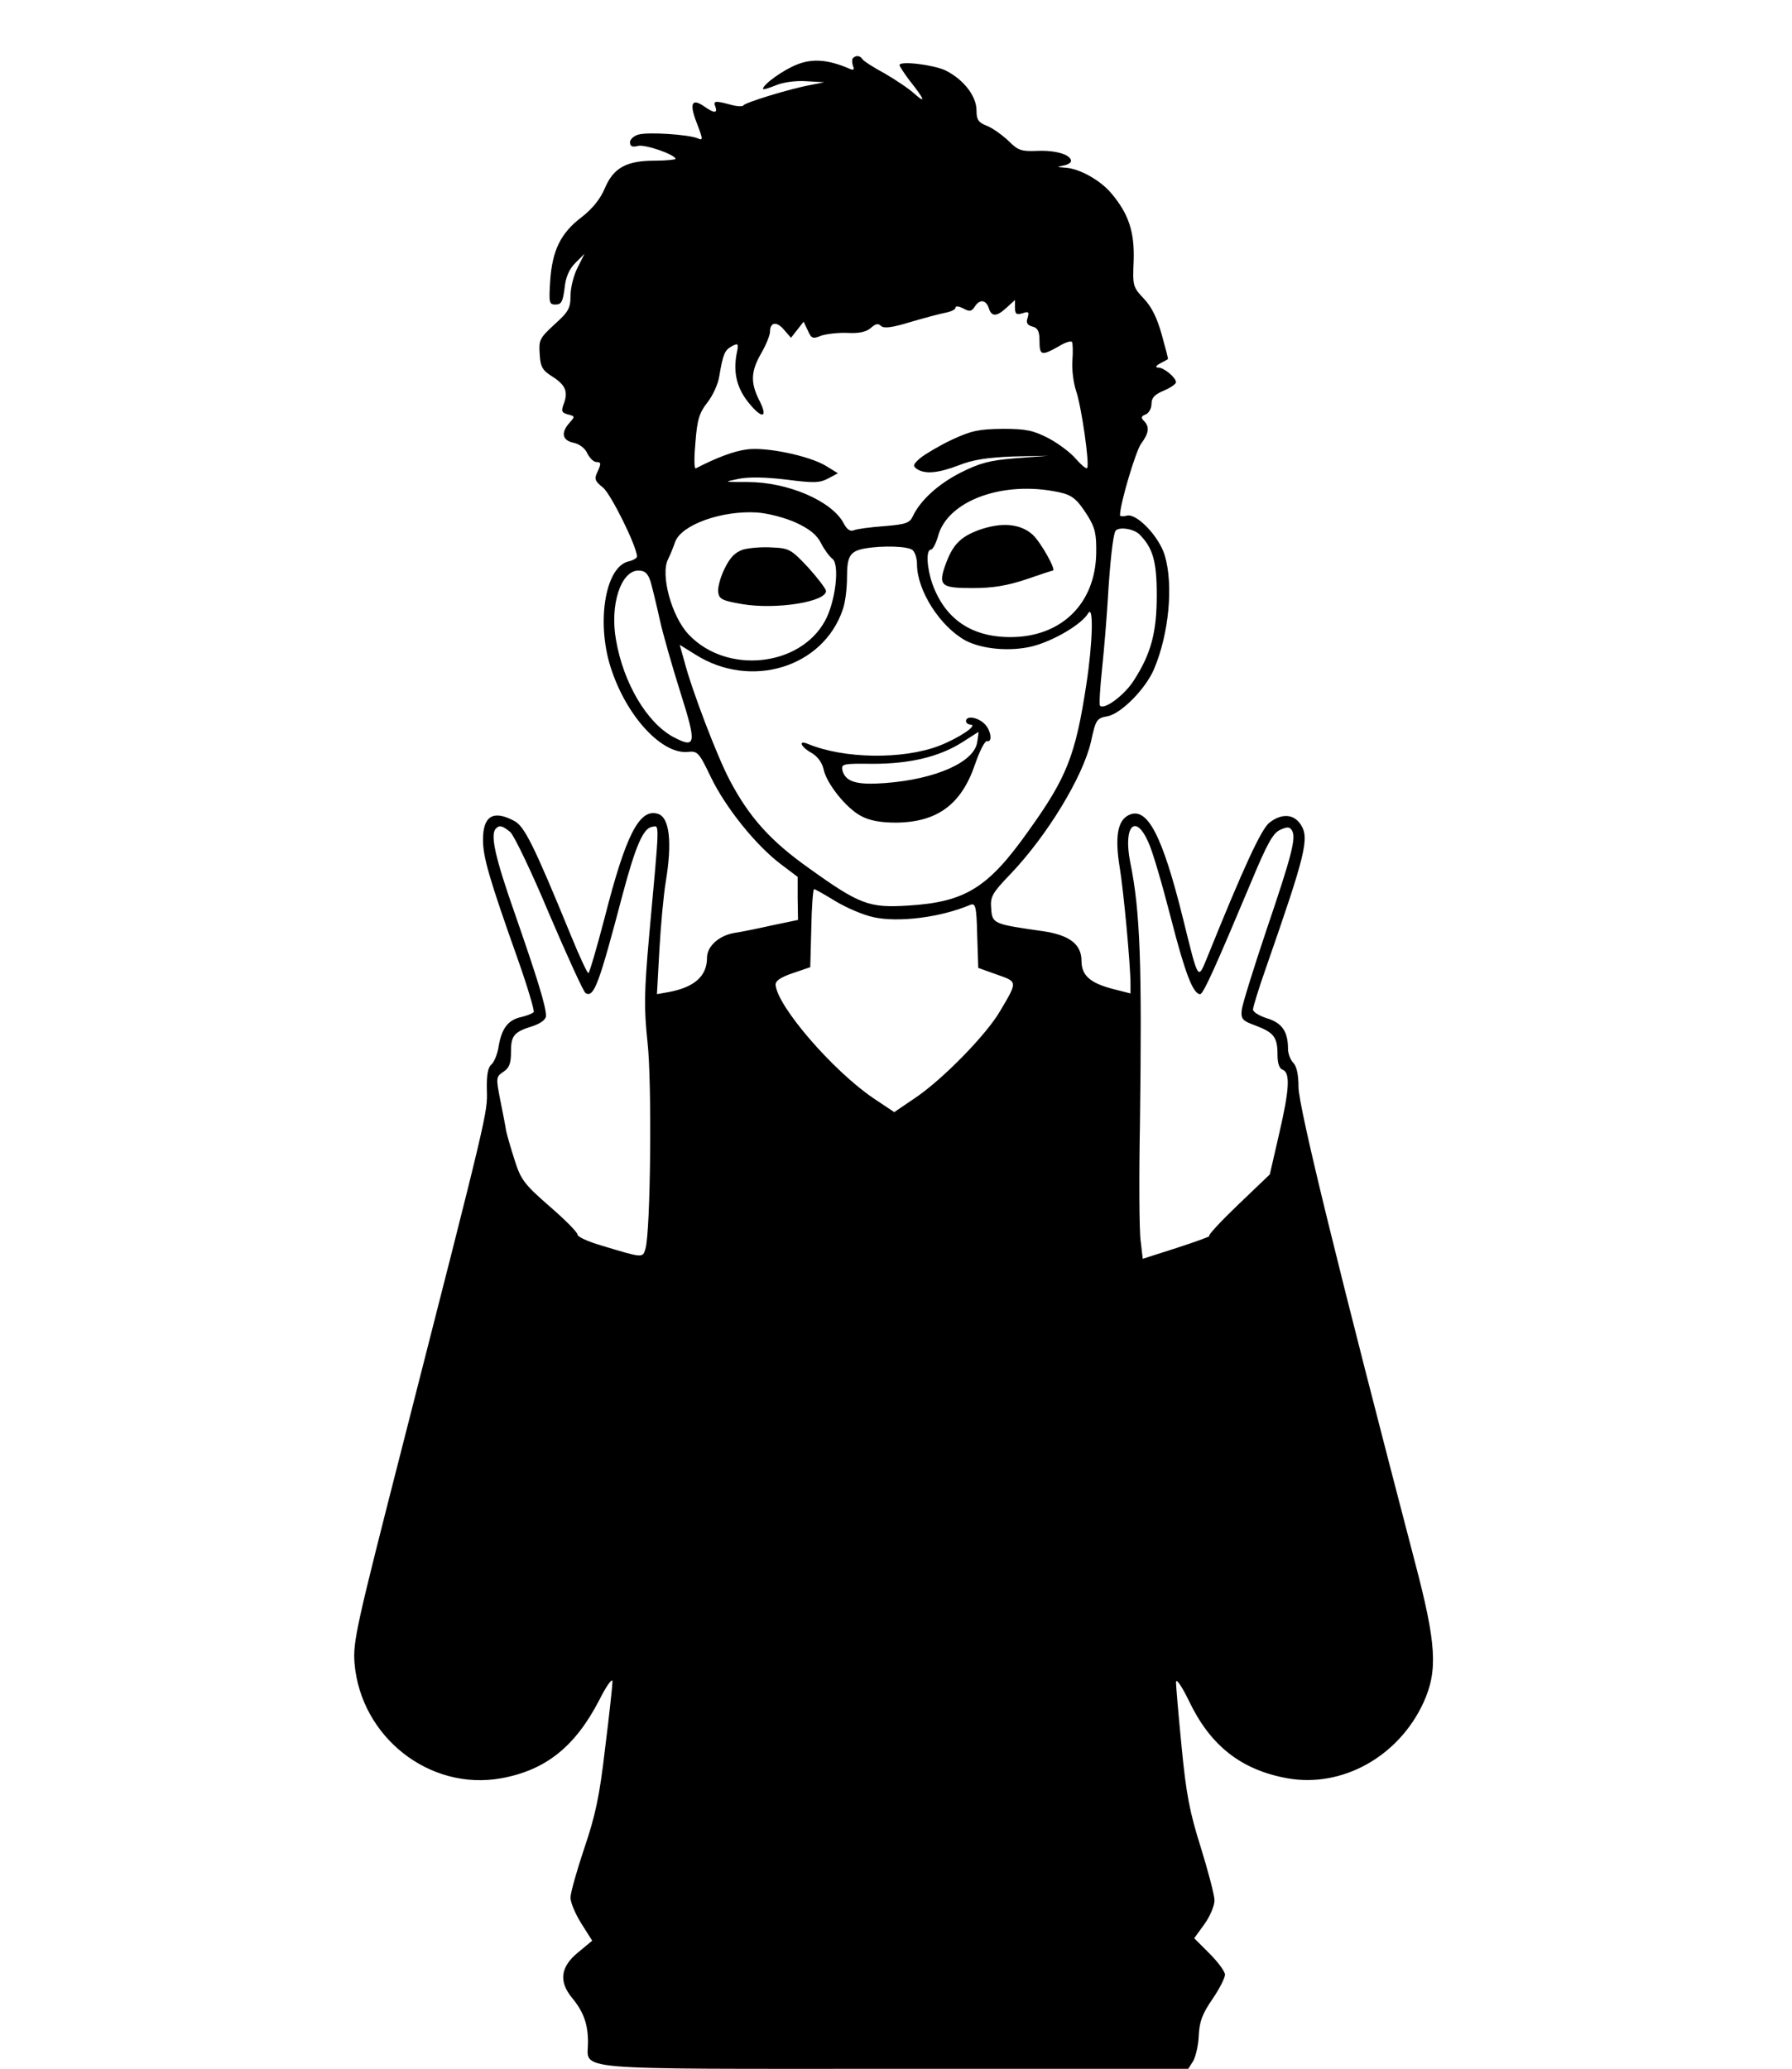 <?xml version="1.0" standalone="no"?>
<!DOCTYPE svg PUBLIC "-//W3C//DTD SVG 20010904//EN"
 "http://www.w3.org/TR/2001/REC-SVG-20010904/DTD/svg10.dtd">
<svg version="1.0" xmlns="http://www.w3.org/2000/svg"
 width="512pt" height="591pt" viewBox="0 0 512 591"
 preserveAspectRatio="xMidYMid meet">
<g transform="translate(0,591) scale(0.1,-0.1)"
fill="#000000" stroke="none">
<path d="M2437 5744 c-3 -3 -3 -13 0 -22 5 -12 2 -14 -13 -7 -59 25 -103 28
-146 11 -39 -15 -98 -57 -98 -70 0 -3 16 2 36 10 21 9 57 14 87 12 l52 -3 -40
-8 c-60 -11 -186 -50 -191 -58 -2 -4 -19 -3 -37 2 -44 12 -50 11 -43 -6 7 -19
-4 -19 -32 1 -36 25 -43 8 -21 -48 18 -47 18 -50 2 -43 -28 11 -138 18 -167
11 -14 -3 -26 -14 -26 -22 0 -12 6 -15 22 -11 20 6 108 -25 108 -37 0 -2 -27
-5 -59 -5 -81 0 -118 -20 -143 -79 -13 -31 -36 -59 -67 -83 -59 -45 -83 -94
-89 -181 -4 -63 -3 -68 15 -68 17 0 21 8 26 46 3 32 13 55 31 73 l26 26 -20
-40 c-11 -21 -20 -58 -20 -80 0 -36 -6 -46 -46 -82 -42 -39 -45 -44 -42 -85 2
-36 8 -46 35 -63 38 -24 47 -43 34 -78 -8 -21 -7 -26 12 -31 20 -5 20 -6 4
-24 -25 -28 -21 -50 12 -57 16 -3 33 -16 39 -30 7 -14 18 -25 27 -25 12 0 13
-4 3 -26 -11 -22 -9 -28 15 -47 23 -19 97 -169 97 -197 0 -4 -11 -11 -25 -14
-68 -17 -93 -184 -46 -315 46 -133 144 -236 216 -229 28 3 32 -1 66 -72 42
-87 128 -194 199 -248 l49 -37 0 -61 1 -62 -72 -15 c-40 -9 -89 -19 -109 -22
-44 -7 -79 -38 -79 -71 0 -52 -35 -84 -109 -98 l-34 -6 7 127 c4 71 12 157 18
193 19 114 11 185 -22 195 -53 17 -92 -60 -152 -295 -23 -88 -44 -160 -47
-160 -3 0 -26 49 -50 108 -107 261 -133 312 -162 327 -60 32 -89 14 -89 -54 0
-49 17 -109 99 -340 28 -79 48 -147 46 -152 -3 -4 -18 -10 -34 -14 -39 -8 -57
-32 -66 -82 -3 -23 -13 -47 -21 -54 -10 -8 -14 -30 -13 -73 2 -66 4 -57 -241
-1016 -132 -516 -142 -560 -137 -622 18 -210 214 -365 419 -328 127 23 211 90
280 223 20 40 37 64 38 54 0 -10 -9 -95 -21 -190 -16 -139 -28 -194 -60 -288
-21 -63 -39 -126 -39 -140 0 -14 14 -47 31 -74 l31 -49 -41 -34 c-50 -41 -55
-83 -16 -130 32 -39 45 -74 45 -126 0 -82 -70 -76 876 -76 l839 0 14 22 c7 12
15 45 16 73 2 40 10 62 39 104 20 29 36 61 36 70 0 9 -20 36 -44 60 l-44 44
29 40 c16 22 29 53 29 68 0 15 -18 83 -39 151 -32 101 -42 153 -55 288 -9 91
-16 174 -16 185 1 11 17 -13 37 -54 61 -128 149 -197 281 -221 157 -28 318 62
389 216 42 92 37 169 -25 404 -215 822 -332 1298 -332 1355 0 34 -5 59 -15 69
-8 8 -15 26 -15 40 0 49 -17 74 -60 87 -22 7 -40 18 -40 25 0 7 16 59 36 116
115 330 126 374 100 413 -20 30 -54 32 -89 5 -23 -18 -72 -123 -177 -383 -28
-68 -25 -73 -70 109 -59 238 -102 320 -154 296 -33 -15 -41 -62 -27 -149 11
-65 31 -279 31 -335 l0 -26 -51 13 c-65 17 -89 39 -89 80 0 48 -35 74 -111 85
-140 20 -144 21 -147 64 -3 34 2 44 55 99 105 110 207 278 230 378 14 64 16
67 48 73 39 8 108 78 132 134 43 101 56 241 31 325 -16 54 -80 121 -108 114
-11 -3 -20 -2 -20 1 0 33 45 183 60 204 23 31 25 49 8 66 -9 9 -7 13 5 18 9 3
17 17 17 30 0 18 9 27 35 38 19 8 35 19 35 24 0 13 -34 42 -51 42 -9 0 -7 5 6
12 11 6 21 11 22 12 1 1 -7 32 -18 71 -13 47 -29 79 -51 102 -31 33 -32 36
-29 107 3 83 -14 135 -64 194 -32 38 -92 71 -132 73 -24 2 -25 2 -5 6 12 2 22
8 22 13 0 18 -43 31 -95 29 -47 -2 -56 1 -83 28 -17 16 -44 36 -61 43 -26 10
-31 18 -31 45 0 41 -38 89 -89 114 -34 16 -131 28 -131 15 0 -3 13 -23 28 -43
43 -54 49 -69 16 -40 -16 15 -55 41 -86 59 -32 17 -61 36 -64 41 -6 10 -18 12
-27 3z m388 -714 c8 -26 23 -25 52 2 l23 21 0 -22 c0 -18 4 -21 21 -16 18 6
20 4 15 -13 -5 -14 -1 -21 14 -25 15 -4 20 -13 20 -41 0 -42 6 -43 54 -16 19
12 36 17 39 13 2 -4 3 -28 1 -53 -2 -25 3 -63 10 -85 16 -45 40 -215 32 -222
-3 -3 -17 9 -32 26 -15 18 -50 44 -78 59 -43 22 -63 27 -131 27 -68 -1 -89 -5
-145 -31 -36 -17 -76 -41 -90 -52 -21 -18 -23 -23 -10 -32 23 -15 60 -12 120
11 40 16 82 22 155 25 l100 2 -92 -7 c-76 -6 -104 -14 -158 -41 -65 -33 -116
-80 -137 -125 -9 -19 -20 -23 -81 -28 -40 -3 -79 -8 -88 -12 -10 -4 -20 3 -29
21 -34 63 -159 117 -274 117 -69 0 -70 0 -26 9 29 6 77 5 136 -2 78 -10 95
-10 120 3 l28 15 -34 21 c-48 29 -172 55 -227 47 -37 -5 -85 -23 -145 -54 -5
-2 -5 32 -1 75 5 64 11 84 34 113 15 19 31 53 34 75 11 64 15 74 36 86 19 10
20 8 13 -25 -9 -53 2 -97 37 -139 38 -46 54 -40 28 10 -25 50 -24 82 6 134 14
24 25 52 25 61 0 28 19 31 40 6 l20 -23 18 23 18 23 12 -25 c10 -23 14 -25 38
-15 15 5 49 9 75 8 34 -2 54 3 67 14 13 12 21 14 29 6 8 -8 32 -5 84 11 41 12
86 24 102 27 15 3 27 9 27 14 0 6 10 4 22 -2 18 -10 24 -9 33 5 14 22 32 20
40 -4z m200 -526 c38 -8 52 -19 83 -68 21 -34 25 -52 24 -108 -3 -143 -100
-238 -245 -238 -112 0 -187 52 -223 152 -16 46 -19 98 -4 98 5 0 14 17 20 38
27 102 186 160 345 126z m-751 -87 c39 -18 60 -35 72 -59 9 -18 24 -38 32 -44
22 -16 9 -124 -21 -178 -72 -131 -281 -153 -389 -39 -49 51 -82 172 -59 216 6
12 15 34 20 49 18 49 133 90 233 84 32 -2 81 -15 112 -29z m981 -33 c39 -39
50 -77 50 -174 0 -106 -16 -167 -65 -243 -26 -42 -85 -86 -97 -73 -3 2 0 51 6
108 6 57 13 144 16 193 6 105 15 187 22 198 8 13 51 7 68 -9z m-647 -46 c7 -7
12 -24 12 -40 0 -75 66 -178 139 -218 48 -25 129 -32 192 -16 61 16 140 63
158 94 16 27 13 -85 -5 -202 -31 -204 -56 -267 -165 -419 -116 -164 -181 -204
-345 -214 -111 -7 -138 3 -283 107 -110 78 -170 145 -226 251 -36 68 -109 259
-130 341 l-13 46 45 -28 c158 -100 365 -37 421 129 7 19 12 60 12 91 0 61 8
75 50 83 51 9 126 7 138 -5z m-749 -90 c5 -18 17 -67 26 -108 9 -41 36 -135
59 -208 47 -148 45 -162 -21 -127 -75 41 -142 154 -163 277 -18 100 14 198 64
198 19 0 27 -8 35 -32z m-401 -715 c11 -10 62 -116 112 -236 51 -119 97 -220
103 -224 24 -14 38 24 106 282 37 139 59 189 84 193 22 4 22 22 -8 -308 -15
-168 -15 -210 -5 -307 13 -113 9 -542 -6 -591 -8 -26 -7 -26 -126 10 -38 11
-68 25 -68 31 0 7 -36 43 -80 81 -71 62 -82 76 -99 130 -11 34 -22 72 -25 86
-2 14 -10 54 -17 89 -12 62 -12 65 9 79 17 11 22 24 22 57 0 47 8 57 63 74 23
8 37 19 37 29 0 27 -24 105 -89 292 -57 162 -71 227 -54 243 10 11 19 8 41
-10z m1823 -29 c12 -25 40 -122 64 -215 41 -160 64 -219 84 -219 9 0 44 78
146 321 45 108 62 139 82 148 21 10 28 9 34 -1 13 -20 1 -68 -72 -283 -37
-110 -69 -213 -71 -229 -3 -27 1 -32 40 -46 52 -20 62 -33 62 -83 0 -24 5 -40
15 -43 22 -9 19 -57 -11 -186 l-26 -113 -91 -87 c-51 -49 -87 -88 -82 -89 6 0
-35 -15 -90 -33 l-100 -32 -6 51 c-4 27 -5 178 -2 335 6 456 1 607 -28 748
-20 102 15 140 52 56z m-893 -169 c32 -19 79 -39 107 -45 71 -16 192 -1 277
35 15 6 18 -3 20 -86 l3 -94 53 -19 c60 -21 60 -19 9 -105 -39 -67 -164 -195
-243 -248 l-59 -40 -60 40 c-116 79 -273 261 -279 323 -1 12 14 22 49 34 l50
17 3 111 c1 62 5 112 8 112 3 0 31 -16 62 -35z"/>
<path d="M2797 4396 c-51 -19 -73 -40 -93 -92 -25 -67 -18 -74 75 -74 58 0 99
7 153 25 40 14 74 25 76 25 11 0 -34 81 -58 103 -35 31 -88 36 -153 13z"/>
<path d="M2123 4340 c-23 -8 -37 -22 -53 -55 -12 -24 -20 -55 -18 -67 3 -20
12 -24 70 -34 97 -16 239 7 238 38 -1 7 -24 37 -51 67 -48 51 -54 55 -102 57
-29 2 -66 -1 -84 -6z"/>
<path d="M2760 3850 c0 -5 6 -10 13 -10 23 -1 -34 -39 -91 -61 -103 -39 -271
-37 -374 6 -29 12 -20 -9 11 -26 17 -10 30 -28 34 -46 8 -41 65 -112 107 -134
24 -13 55 -19 100 -19 118 1 187 52 226 167 13 38 28 67 34 66 17 -5 11 33 -8
50 -20 19 -52 23 -52 7z m32 -60 c-8 -57 -118 -106 -263 -117 -81 -6 -113 3
-122 36 -4 19 1 20 87 19 106 0 190 20 256 62 25 16 45 29 46 29 0 1 -1 -13
-4 -29z"/>
</g>
</svg>
